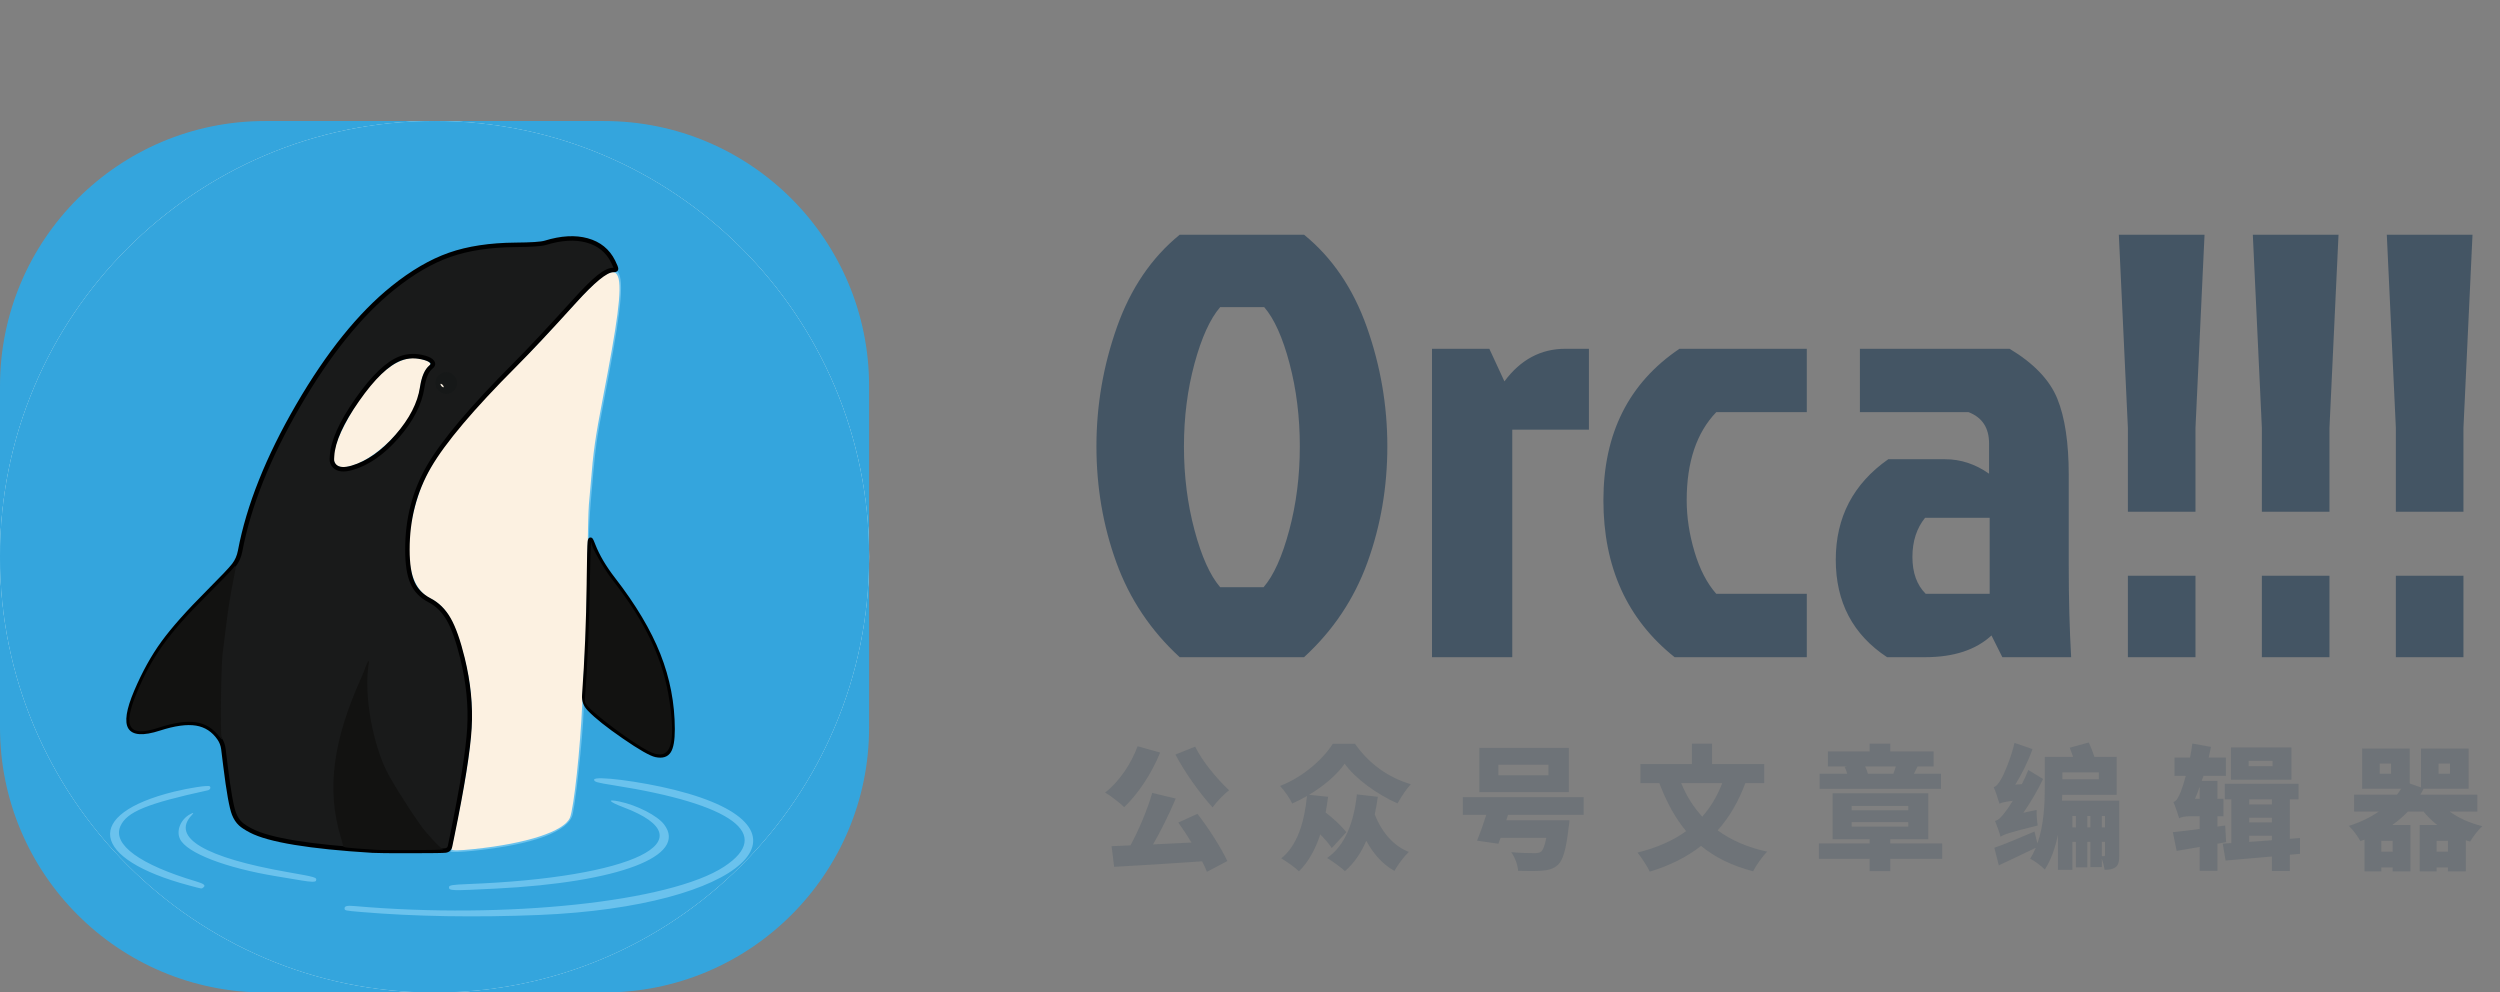 <svg xmlns="http://www.w3.org/2000/svg" xmlns:xlink="http://www.w3.org/1999/xlink" fill="none" version="1.1" width="186.4" height="74" viewBox="0 0 186.4 74"><rect x="0" y="0" width="186.4" height="74" fill="#808080" stroke="none"/><defs><clipPath id="master_svg0_2_784"><path d="M0 28.788C1.962109585316772e-15 17.873 8.849 9.024 19.764 9.024L45.036 9.024C55.951 9.024 64.8 17.873 64.8 28.788L64.8 54.236C64.8 65.151 55.951 74 45.036 74L19.764 74C8.849 74 0 65.151 0 54.236Z"/></clipPath></defs><g><g clip-path="url(#master_svg0_2_784)"><path d="M0 28.788C1.962109585316772e-15 17.873 8.849 9.024 19.764 9.024L45.036 9.024C55.951 9.024 64.8 17.873 64.8 28.788L64.8 54.236C64.8 65.151 55.951 74 45.036 74L19.764 74C8.849 74 0 65.151 0 54.236Z" fill="#34A5DD" fill-opacity="1"/><g><path d="M0,41.512C0,23.57,14.506,9.024,32.4,9.024C50.294,9.024,64.8,23.57,64.8,41.512C64.8,59.455,50.294,74,32.4,74C14.506,74,0,59.455,0,41.512" fill="#FCF1E1" fill-opacity="1" style="mix-blend-mode:passthrough"/></g><g><path d="M0,41.512C0,23.57,14.506,9.024,32.4,9.024C50.294,9.024,64.8,23.57,64.8,41.512C64.8,59.455,50.294,74,32.4,74C14.506,74,0,59.455,0,41.512M35.32,63.308C39.288,62.894,42.071,61.985,42.496,60.965C42.786,60.268,43.271,55.778,43.411,52.489C43.446,51.669,43.535,50.013,43.609,48.809C43.706,47.225,43.756,45.472,43.79,42.464C43.816,40.178,43.868,38.008,43.905,37.642C43.943,37.275,44.004,36.576,44.043,36.087C44.233,33.667,44.376,32.658,44.962,29.615C47.008,18.989,46.739,18.335,42.335,23.206C40.304,25.452,39.72,26.068,38.13,27.648C33.978,31.77,32.04,34.348,31.206,36.858C29.968,40.586,30.323,43.731,32.082,44.621C33.293,45.234,33.95,46.381,34.62,49.052C35.509,52.595,35.371,55.064,33.883,62.196C33.764,62.771,33.666,63.278,33.666,63.322C33.666,63.432,34.178,63.428,35.32,63.308ZM26.152,34.75C27.715,34.344,29.89,32.395,30.827,30.562C31.112,30.003,31.219,29.627,31.384,28.6C31.47,28.067,31.705,27.553,31.96,27.337C32.261,27.084,31.99,26.875,31.158,26.721C29.508,26.415,27.284,28.471,25.596,31.864C24.459,34.148,24.651,35.14,26.152,34.75Z" fill="#6AC2ED" fill-opacity="1" style="mix-blend-mode:passthrough"/></g><g><path d="M0,41.512C0,23.57,14.506,9.024,32.4,9.024C50.294,9.024,64.8,23.57,64.8,41.512C64.8,59.455,50.294,74,32.4,74C14.506,74,0,59.455,0,41.512M40.184,68.221C55.398,67.595,61.731,61.763,50.309,58.897C47.748,58.255,44.297,57.816,44.297,58.133C44.297,58.296,44.496,58.353,45.752,58.551C54.624,59.946,57.681,62.199,53.987,64.621C49.985,67.244,37.707,68.55,26.412,67.554C25.888,67.508,25.692,67.553,25.692,67.719C25.692,67.893,25.696,67.893,26.931,67.999C30.871,68.336,35.5,68.414,40.184,68.221ZM36.956,66.255C46.143,65.794,51.308,63.827,49.517,61.473C49.014,60.812,47.486,60.029,46.169,59.758C45.217,59.561,45.38,59.771,46.512,60.201C52.95,62.644,47.247,65.444,34.868,65.917C33.731,65.961,33.476,66.003,33.476,66.149C33.476,66.419,33.614,66.423,36.956,66.255ZM15.154,66.173C15.363,66.02,15.22,65.896,14.638,65.722C10.432,64.472,8.371,62.973,8.975,61.604C9.448,60.532,10.939,59.919,15.491,58.926C15.66,58.889,15.741,58.73,15.642,58.63C15.54,58.529,14.166,58.734,12.973,59.028C6.192,60.703,6.723,64.047,14.08,66.013C15.139,66.296,15.012,66.277,15.154,66.173ZM23.558,65.672C23.645,65.419,23.585,65.401,21.447,65.025C15.273,63.942,12.743,62.443,14.289,60.786C14.47,60.591,14.442,60.568,14.188,60.701C13.477,61.075,13.12,61.934,13.419,62.553C13.921,63.594,16.811,64.712,20.613,65.336C21.37,65.46,22.218,65.602,22.497,65.65C23.16,65.764,23.523,65.772,23.558,65.672ZM35.279,63.437C39.774,62.979,42.427,61.996,42.706,60.688C43.034,59.149,43.62,53.167,43.505,52.533C43.485,52.422,43.545,51.074,43.638,49.539C43.769,47.384,43.818,45.892,43.854,43.003C43.9,39.253,43.931,38.622,44.236,35.262C44.424,33.193,44.505,32.65,45.025,29.932C47.19,18.633,46.895,18.018,41.952,23.523C41.138,24.431,39.473,26.187,38.254,27.426C32.92,32.845,31.413,35.036,30.702,38.403C30.033,41.57,30.524,43.929,32.003,44.659C32.007,44.662,32.011,44.663,32.015,44.666C33.298,45.298,34.025,46.66,34.701,49.698C35.402,52.849,35.254,55.021,33.867,61.927C33.697,62.772,33.572,63.479,33.59,63.497C33.649,63.556,34.37,63.53,35.279,63.437ZM26.436,34.729C28.46,34.023,31,31.262,31.316,29.424C31.352,29.215,31.414,28.858,31.453,28.631C31.553,28.064,31.73,27.678,32.024,27.39C32.339,27.082,32.339,27.085,31.941,26.897C30.177,26.06,28.407,27.168,26.341,30.402C24.269,33.643,24.309,35.471,26.436,34.729Z" fill="#34A5DD" fill-opacity="1" style="mix-blend-mode:passthrough"/></g><g><path d="M27.781,63.422C23.107,63.136,20.064,62.636,18.716,61.932C17.416,61.254,17.281,60.912,16.812,57.107L16.656,55.845C16.621,55.56,16.518,55.287,16.355,55.05C15.497,53.801,14.143,53.579,11.875,54.314C9.535,55.072,9.019,54.243,10.162,51.56C11.344,48.786,12.527,47.157,15.57,44.114C17.605,42.079,17.752,41.888,17.904,41.08C19.17,34.375,24.368,25.426,29.299,21.464C32.188,19.143,34.631,18.286,38.443,18.256C40.053,18.243,40.256,18.229,40.658,18.105C43.029,17.375,44.914,17.894,45.713,19.497C45.999,20.069,46.001,20.129,45.731,20.129C45.154,20.129,44.37,20.759,42.827,22.464C40.405,25.14,39.781,25.806,38.386,27.204C32.016,33.587,30.372,36.414,30.376,40.981C30.378,43.105,30.829,44.14,32.02,44.753C33.203,45.362,33.853,46.503,34.486,49.085C35.368,52.683,35.236,54.932,33.708,62.356L33.556,63.093C33.522,63.26,33.387,63.389,33.218,63.415C32.941,63.457,28.452,63.463,27.781,63.422ZM26.266,34.875C28.603,34.186,31.115,31.3,31.479,28.885C31.596,28.112,31.797,27.642,32.128,27.368C32.798,26.815,30.986,26.302,29.856,26.726C27.94,27.445,24.882,31.812,24.757,34.007L24.745,34.214C24.734,34.414,24.808,34.611,24.95,34.753C25.213,35.016,25.651,35.057,26.266,34.875ZM48.901,56.286C48.135,56.122,44.983,53.948,43.957,52.877L43.928,52.846C43.67,52.577,43.538,52.21,43.565,51.838C43.768,49.013,43.872,46.493,43.908,43.532C43.953,39.812,43.942,39.914,44.228,40.651C44.549,41.478,45.03,42.293,45.728,43.194C48.796,47.153,50.138,50.542,50.148,54.361C50.152,55.971,49.82,56.483,48.901,56.286Z" fill="#191A1A" fill-opacity="1" style="mix-blend-mode:passthrough"/><path d="M30.647,63.617Q33.023,63.614,33.244,63.58Q33.639,63.519,33.72,63.127L33.872,62.39Q35.021,56.81,35.168,54.295Q35.316,51.768,34.648,49.045Q34.168,47.086,33.605,46.097Q33.028,45.084,32.096,44.604Q31.256,44.172,30.905,43.367Q30.544,42.539,30.543,40.981Q30.54,37.601,32.135,34.858Q33.742,32.094,38.504,27.322Q40.13,25.692,42.951,22.576Q45.015,20.296,45.731,20.296Q45.875,20.296,45.949,20.264Q46.103,20.197,46.098,20.023Q46.094,19.884,45.863,19.422Q45.23,18.153,43.819,17.765Q42.433,17.383,40.609,17.945Q40.189,18.074,38.442,18.088Q35.555,18.111,33.469,18.843Q31.383,19.575,29.194,21.333Q25.472,24.325,22.083,30.16Q18.695,35.992,17.74,41.049Q17.633,41.616,17.31,42.035Q16.97,42.477,15.452,43.995Q13.16,46.287,12.033,47.84Q10.902,49.397,10.008,51.495Q9.117,53.587,9.57,54.316Q10.047,55.082,11.926,54.473Q13.589,53.934,14.617,54.103Q15.614,54.267,16.217,55.145Q16.441,55.472,16.49,55.865L16.646,57.127Q17.001,60.002,17.297,60.754Q17.491,61.244,17.823,61.55Q18.084,61.791,18.639,62.08Q20.7,63.156,27.77,63.589Q28.279,63.62,30.647,63.617ZM33.392,63.06Q33.358,63.224,33.193,63.249Q32.998,63.279,30.647,63.282Q28.289,63.286,27.791,63.255Q20.792,62.826,18.793,61.784Q18.278,61.515,18.05,61.304Q17.774,61.05,17.608,60.631Q17.327,59.919,16.978,57.086L16.822,55.824Q16.764,55.35,16.493,54.956Q15.809,53.96,14.671,53.773Q13.563,53.591,11.823,54.155Q10.193,54.683,9.855,54.139Q9.493,53.558,10.316,51.626Q11.195,49.563,12.303,48.036Q13.415,46.505,15.689,44.232Q17.222,42.699,17.575,42.239Q17.947,41.757,18.069,41.111Q19.013,36.111,22.372,30.328Q25.73,24.547,29.404,21.594Q31.548,19.871,33.58,19.158Q35.613,18.445,38.445,18.423Q40.241,18.409,40.707,18.265Q42.439,17.732,43.731,18.088Q44.997,18.436,45.564,19.571Q45.701,19.846,45.744,19.961L45.731,19.961Q45.239,19.961,44.536,20.527Q43.869,21.063,42.703,22.352Q39.888,25.462,38.267,27.085Q33.474,31.889,31.846,34.689Q30.206,37.511,30.209,40.981Q30.21,42.609,30.598,43.5Q30.997,44.415,31.943,44.902Q32.786,45.336,33.314,46.262Q33.854,47.211,34.323,49.125Q34.979,51.799,34.834,54.276Q34.688,56.766,33.544,62.323L33.392,63.06ZM24.578,34.205Q24.556,34.594,24.832,34.871Q25.295,35.336,26.313,35.036Q28.113,34.505,29.739,32.637Q31.364,30.769,31.645,28.91Q31.804,27.853,32.235,27.497Q32.6,27.196,32.346,26.872Q32.173,26.65,31.712,26.52Q30.696,26.232,29.797,26.569Q28.312,27.127,26.498,29.717Q24.686,32.304,24.59,33.998L24.578,34.205ZM26.219,34.715Q25.392,34.959,25.069,34.635Q24.899,34.464,24.912,34.223L24.924,34.017Q25.015,32.418,26.772,29.909Q28.526,27.404,29.915,26.883Q30.711,26.584,31.621,26.842Q31.976,26.942,32.083,27.078Q32.135,27.145,32.021,27.239Q31.493,27.676,31.314,28.86Q31.048,30.623,29.486,32.417Q27.925,34.212,26.219,34.715ZM50.011,56.092Q50.318,55.618,50.315,54.361Q50.307,51.465,49.24,48.768Q48.176,46.079,45.86,43.091Q44.848,41.785,44.384,40.59Q44.375,40.566,44.357,40.52Q44.237,40.209,44.181,40.146Q44.111,40.067,44.016,40.076Q43.912,40.086,43.861,40.187Q43.828,40.252,43.812,40.401Q43.775,40.734,43.745,43.173Q43.742,43.414,43.741,43.53Q43.689,47.776,43.398,51.826Q43.35,52.485,43.808,52.963L43.836,52.993Q44.617,53.809,46.431,55.06Q48.259,56.32,48.866,56.45Q49.668,56.621,50.011,56.092ZM48.929,48.892Q49.973,51.529,49.98,54.362Q49.983,55.519,49.73,55.91Q49.513,56.246,48.936,56.122Q48.394,56.006,46.621,54.784Q44.836,53.553,44.078,52.761L44.049,52.731Q43.695,52.361,43.732,51.85Q44.023,47.79,44.075,43.534L44.08,43.177Q44.1,41.508,44.123,40.839Q44.607,42.02,45.595,43.296Q47.882,46.247,48.929,48.892Z" fill-rule="evenodd" fill="#000000" fill-opacity="1" style="mix-blend-mode:passthrough"/></g><g><path d="M28.034,63.362C25.701,63.206,25.588,63.193,25.585,63.069C25.584,63.026,25.509,62.748,25.418,62.452C24.333,58.907,24.805,55.232,26.955,50.491C27.05,50.281,27.176,49.964,27.235,49.786C27.38,49.347,27.551,49.123,27.498,49.444C27.149,51.524,27.638,54.766,28.655,57.129C28.999,57.928,30.155,59.807,31.363,61.532C31.777,62.123,32.851,63.276,32.993,63.283C33.114,63.289,33.112,63.294,32.97,63.34C32.824,63.387,28.681,63.405,28.034,63.362ZM48.313,55.983C47.118,55.362,44.305,53.267,43.787,52.612C43.592,52.365,43.589,52.35,43.628,51.869C43.788,49.937,43.935,46.48,43.976,43.717C44.003,41.945,44.043,40.477,44.066,40.454C44.088,40.431,44.107,40.455,44.107,40.507C44.107,40.806,45.023,42.412,45.658,43.225C48.183,46.46,49.468,49.201,49.927,52.331C50.423,55.712,49.932,56.823,48.313,55.983ZM16.376,54.95C15.422,53.696,14.127,53.504,11.786,54.27C9.619,54.979,9.137,54.232,10.158,51.751C11.276,49.035,12.536,47.265,15.346,44.463C16.361,43.451,17.273,42.512,17.373,42.377C17.611,42.057,17.626,42.136,17.473,42.888C17.175,44.35,17.013,45.355,16.831,46.874C16.76,47.467,16.656,48.295,16.601,48.714C16.482,49.622,16.417,54.669,16.521,54.945C16.612,55.185,16.556,55.187,16.376,54.95Z" fill="#121211" fill-opacity="1" style="mix-blend-mode:passthrough"/></g><g><ellipse cx="33.272" cy="28.557" rx="0.808" ry="0.81" fill="#161818" fill-opacity="1" style="mix-blend-mode:passthrough"/></g><g transform="matrix(0.929,0.37,0.439,0.898,-10.229,-9.23)"><ellipse cx="32.917" cy="28.727" rx="0.111" ry="0.138" fill="#FCF1E1" fill-opacity="1" style="mix-blend-mode:passthrough"/></g></g><g><path d="M97.23,17.5Q100.38,20.065,101.91,24.385Q103.44,28.705,103.44,33.273Q103.44,37.84,101.955,41.935Q100.47,46.03,97.23,49L87.96,49Q84.72,46.03,83.235,41.935Q81.75,37.84,81.75,33.273Q81.75,28.705,83.28,24.385Q84.81,20.065,87.96,17.5L97.23,17.5ZM90.975,43.78L94.215,43.78Q95.34,42.475,96.127,39.528Q96.915,36.58,96.915,33.295Q96.915,30.01,96.15,27.108Q95.385,24.205,94.26,22.9L90.975,22.9Q89.85,24.205,89.062,27.108Q88.275,30.01,88.275,33.295Q88.275,36.58,89.062,39.528Q89.85,42.475,90.975,43.78ZM106.77,49L106.77,26.005L111.045,26.005L112.17,28.435Q113.97,26.005,116.715,26.005L118.47,26.005L118.47,32.035L112.755,32.035L112.755,49L106.77,49ZM125.76,37.3Q125.76,39.19,126.345,41.148Q126.93,43.105,127.965,44.275L134.715,44.275L134.715,49L124.86,49Q119.55,44.77,119.55,37.3Q119.55,29.83,125.22,26.005L134.715,26.005L134.715,30.73L127.965,30.73Q125.76,33.025,125.76,37.3ZM148.35,38.605L143.535,38.605Q142.59,39.775,142.59,41.53Q142.59,43.285,143.58,44.275L148.35,44.275L148.35,38.605ZM138.675,26.005L149.835,26.005Q152.535,27.625,153.39,29.718Q154.245,31.81,154.245,35.41L154.245,42.16Q154.245,45.895,154.425,49L149.295,49L148.485,47.38Q146.73,49,143.535,49L140.7,49Q136.875,46.48,136.875,41.733Q136.875,36.985,140.79,34.24L145.02,34.24Q146.775,34.24,148.305,35.32L148.305,33.07Q148.305,31.315,146.775,30.73L138.675,30.73L138.675,26.005ZM158.655,42.925L163.695,42.925L163.695,49L158.655,49L158.655,42.925ZM164.37,17.5L163.695,31.9L163.695,38.155L158.655,38.155L158.655,31.9L157.98,17.5L164.37,17.5ZM168.645,42.925L173.685,42.925L173.685,49L168.645,49L168.645,42.925ZM174.36,17.5L173.685,31.9L173.685,38.155L168.645,38.155L168.645,31.9L167.97,17.5L174.36,17.5ZM178.635,42.925L183.675,42.925L183.675,49L178.635,49L178.635,42.925ZM184.35,17.5L183.675,31.9L183.675,38.155L178.635,38.155L178.635,31.9L177.96,17.5L184.35,17.5Z" fill="#445564" fill-opacity="1"/></g><g style="opacity:0.3;"><path d="M87.64,56.26C88.37,57.64,89.46,59.15,90.41,60.2C90.69,59.8,91.25,59.22,91.64,58.92C90.73,58.07,89.65,56.77,89.11,55.67L87.64,56.26ZM84.82,55.64C84.33,56.98,83.41,58.32,82.4,59.09C82.8,59.33,83.51,59.87,83.82,60.18C84.82,59.24,85.87,57.68,86.5,56.11L84.82,55.64ZM87.86,61.33C88.18,61.78,88.52,62.3,88.84,62.82C87.87,62.87,86.89,62.92,85.97,62.96C86.55,61.95,87.17,60.72,87.66,59.54L85.91,59.12C85.55,60.36,84.92,61.87,84.29,63.03C83.78,63.06,83.3,63.07,82.88,63.09L83.07,64.63C84.83,64.53,87.28,64.39,89.63,64.22C89.78,64.5,89.9,64.77,89.99,65L91.51,64.2C91.04,63.21,90.14,61.78,89.28,60.68L87.86,61.33ZM100.38,62.05C100.05,61.61,99.44,61.04,98.84,60.58C98.91,60.2,98.97,59.81,99.02,59.41L97.6,59.26C98.71,58.6,99.69,57.76,100.26,56.94C101.04,58.05,102.69,59.24,104.2,59.9C104.47,59.43,104.81,58.88,105.19,58.47C103.56,57.99,102.1,56.99,101.03,55.46L99.37,55.46C98.66,56.59,97.16,57.94,95.44,58.6C95.76,58.93,96.17,59.53,96.35,59.91C96.72,59.74,97.09,59.56,97.45,59.35C97.25,61.37,96.7,63.07,95.53,64C95.89,64.2,96.59,64.7,96.85,64.96C97.55,64.28,98.07,63.34,98.44,62.21C98.79,62.57,99.11,62.94,99.3,63.23L100.38,62.05ZM101.17,59.23C100.94,61.34,100.29,63.05,98.95,63.97C99.32,64.19,100.01,64.69,100.28,64.95C100.94,64.38,101.47,63.62,101.87,62.69C102.36,63.59,103.06,64.44,103.97,64.93C104.2,64.5,104.7,63.84,105.04,63.52C103.73,63.01,102.9,61.78,102.5,60.72C102.59,60.3,102.67,59.87,102.73,59.41L101.17,59.23ZM115.45,57.81L111.72,57.81L111.72,57.02L115.45,57.02L115.45,57.81ZM116.97,55.76L110.3,55.76L110.3,59.06L116.97,59.06L116.97,55.76ZM118.08,60.75L118.08,59.44L109.07,59.44L109.07,60.75L110.82,60.75C110.6,61.45,110.34,62.17,110.13,62.68L111.72,62.91C111.77,62.78,111.82,62.63,111.88,62.47L115.29,62.47C115.18,63.05,115.05,63.39,114.89,63.51C114.75,63.6,114.61,63.61,114.39,63.61C114.08,63.61,113.33,63.6,112.68,63.54C112.96,63.93,113.17,64.51,113.19,64.93C113.88,64.95,114.54,64.95,114.94,64.92C115.46,64.88,115.83,64.79,116.17,64.47C116.54,64.12,116.77,63.32,116.95,61.75C116.99,61.56,117.02,61.16,117.02,61.16L112.31,61.16L112.44,60.75L118.08,60.75ZM128.41,58.39C128.04,59.36,127.54,60.19,126.92,60.89C126.25,60.16,125.73,59.32,125.35,58.39L128.41,58.39ZM131.54,58.39L131.54,56.97L127.65,56.97L127.65,55.45L126.15,55.45L126.15,56.97L122.31,56.97L122.31,58.39L123.72,58.39C124.25,59.78,124.89,60.98,125.72,61.97C124.73,62.69,123.52,63.21,122.09,63.57C122.38,63.92,122.84,64.62,123.01,64.99C124.49,64.54,125.76,63.91,126.83,63.07C127.86,63.92,129.13,64.55,130.71,64.96C130.93,64.54,131.41,63.84,131.76,63.5C130.29,63.18,129.06,62.64,128.07,61.91C128.93,60.94,129.62,59.78,130.13,58.39L131.54,58.39ZM141.35,57.15C141.3,57.33,141.23,57.52,141.17,57.69L139.27,57.69C139.23,57.52,139.15,57.33,139.07,57.15L141.35,57.15ZM144.72,57.69L142.7,57.69C142.78,57.53,142.87,57.36,142.97,57.15L144.17,57.15L144.17,56.03L140.94,56.03L140.94,55.45L139.4,55.45L139.4,56.03L136.29,56.03L136.29,57.15L137.73,57.15L137.54,57.18C137.61,57.33,137.68,57.51,137.73,57.69L135.67,57.69L135.67,58.82L144.72,58.82L144.72,57.69ZM138.06,61.3L142.28,61.3L142.28,61.63L138.06,61.63L138.06,61.3ZM138.06,60.09L142.28,60.09L142.28,60.42L138.06,60.42L138.06,60.09ZM144.81,62.89L140.94,62.89L140.94,62.57L143.77,62.57L143.77,59.15L136.64,59.15L136.64,62.57L139.4,62.57L139.4,62.89L135.62,62.89L135.62,64.03L139.4,64.03L139.4,64.95L140.94,64.95L140.94,64.03L144.81,64.03L144.81,62.89ZM150.86,60.6C151.41,59.81,151.93,58.93,152.33,58.08L151.23,57.41C151.09,57.77,150.92,58.13,150.75,58.47L150.26,58.5C150.75,57.71,151.23,56.75,151.54,55.85L150.2,55.39C149.94,56.55,149.39,57.79,149.2,58.1C149.01,58.42,148.86,58.63,148.65,58.69C148.8,59.03,149.01,59.66,149.08,59.92C149.23,59.85,149.45,59.78,150.07,59.71C149.83,60.11,149.62,60.41,149.5,60.55C149.21,60.93,149.01,61.15,148.75,61.21C148.89,61.54,149.1,62.14,149.16,62.38C149.41,62.22,149.82,62.07,151.93,61.55C151.88,61.27,151.84,60.75,151.85,60.39L150.86,60.6ZM156.71,63.84L156.71,62.77L156.95,62.77L156.95,63.75C156.95,63.82,156.93,63.84,156.88,63.84L156.71,63.84ZM155.63,61.69L155.63,60.84L155.86,60.84L155.86,61.69L155.63,61.69ZM154.52,61.69L154.52,60.84L154.78,60.84L154.78,61.69L154.52,61.69ZM156.95,60.84L156.95,61.69L156.71,61.69L156.71,60.84L156.95,60.84ZM156.49,57.59L156.49,58.1L153.77,58.1L153.77,57.59L156.49,57.59ZM158.01,59.7L153.74,59.7C153.75,59.55,153.76,59.4,153.76,59.26L157.82,59.26L157.82,56.43L156.16,56.43C156.05,56.1,155.89,55.68,155.74,55.36L154.32,55.75C154.4,55.95,154.49,56.2,154.57,56.43L152.46,56.43L152.46,58.61C152.46,59.82,152.41,61.48,151.91,62.89L151.69,62C150.6,62.47,149.45,62.95,148.7,63.21L149.03,64.52C149.86,64.13,150.85,63.67,151.79,63.21C151.67,63.49,151.53,63.77,151.37,64.02C151.66,64.16,152.24,64.59,152.46,64.83C152.94,64.1,153.24,63.19,153.44,62.24L153.44,64.85L154.52,64.85L154.52,62.77L154.78,62.77L154.78,64.67L155.63,64.67L155.63,62.77L155.86,62.77L155.86,64.65L156.71,64.65L156.71,64.03C156.81,64.29,156.89,64.61,156.91,64.85C157.23,64.85,157.49,64.83,157.73,64.66C157.97,64.48,158.01,64.19,158.01,63.77L158.01,59.7ZM169.44,57.13L167.66,57.13L167.66,56.73L169.44,56.73L169.44,57.13ZM170.85,55.73L166.34,55.73L166.34,58.13L170.85,58.13L170.85,55.73ZM163.66,59.56C163.78,59.28,163.9,58.97,164.01,58.66L164.01,59.56L163.66,59.56ZM165.98,62.79L165.91,61.55L165.33,61.63L165.33,60.86L165.78,60.86L165.78,59.56L165.33,59.56L165.33,58.22L164.16,58.22L164.29,57.85L165.96,57.85L165.96,56.48L164.68,56.48C164.74,56.22,164.8,55.95,164.85,55.69L163.46,55.44C163.42,55.78,163.36,56.14,163.29,56.48L162.13,56.48L162.13,57.85L162.97,57.85C162.82,58.41,162.68,58.84,162.6,59.03C162.42,59.47,162.28,59.73,162.05,59.8C162.2,60.14,162.41,60.77,162.48,61.02C162.57,60.92,162.97,60.86,163.27,60.86L164.01,60.86L164.01,61.81C163.25,61.91,162.56,61.99,162.01,62.05L162.29,63.44C162.81,63.35,163.4,63.25,164.01,63.15L164.01,64.93L165.33,64.93L165.33,62.91L165.98,62.79ZM167.7,62.31L169.39,62.31L169.39,62.65C168.81,62.69,168.24,62.74,167.7,62.77L167.7,62.31ZM169.39,59.6L169.39,59.98L167.7,59.98L167.7,59.6L169.39,59.6ZM167.7,60.97L169.39,60.97L169.39,61.32L167.7,61.32L167.7,60.97ZM171.49,62.48L170.73,62.54L170.73,59.6L171.38,59.6L171.38,58.44L165.88,58.44L165.88,59.6L166.37,59.6L166.37,62.86L165.73,62.9L165.94,64.16C166.9,64.08,168.12,63.97,169.39,63.86L169.39,64.94L170.73,64.94L170.73,63.73L171.49,63.66L171.49,62.48ZM181.67,63.5L181.67,62.69L182.52,62.69L182.52,63.5L181.67,63.5ZM178.4,63.5L177.55,63.5L177.55,62.69L178.4,62.69L178.4,63.5ZM178.28,57.69L177.43,57.69L177.43,56.93L178.28,56.93L178.28,57.69ZM181.82,56.93L182.67,56.93L182.67,57.69L181.82,57.69L181.82,56.93ZM184.71,60.51L184.71,59.25L180.46,59.25C180.55,59.11,180.62,58.96,180.7,58.81L184.06,58.81L184.06,55.81L180.51,55.81L180.51,58.71L179.67,58.42L179.67,55.81L176.12,55.81L176.12,58.81L179.03,58.81C178.93,58.96,178.83,59.11,178.72,59.25L175.52,59.25L175.52,60.51L177.36,60.51C176.71,60.96,175.96,61.32,175.13,61.58C175.41,61.83,175.82,62.39,175.99,62.71C176.09,62.67,176.2,62.63,176.3,62.6L176.3,64.97L177.55,64.97L177.55,64.68L178.4,64.68L178.4,64.97L179.72,64.97L179.72,61.51L178.37,61.51C178.79,61.21,179.18,60.88,179.53,60.51L180.7,60.51C181,60.88,181.34,61.21,181.72,61.51L180.41,61.51L180.41,64.97L181.67,64.97L181.67,64.68L182.52,64.68L182.52,64.97L183.85,64.97L183.85,62.65C183.96,62.69,184.06,62.72,184.17,62.75C184.37,62.41,184.77,61.87,185.08,61.6C184.15,61.37,183.3,60.99,182.65,60.51L184.71,60.51Z" fill="#445564" fill-opacity="1"/></g></g></svg>